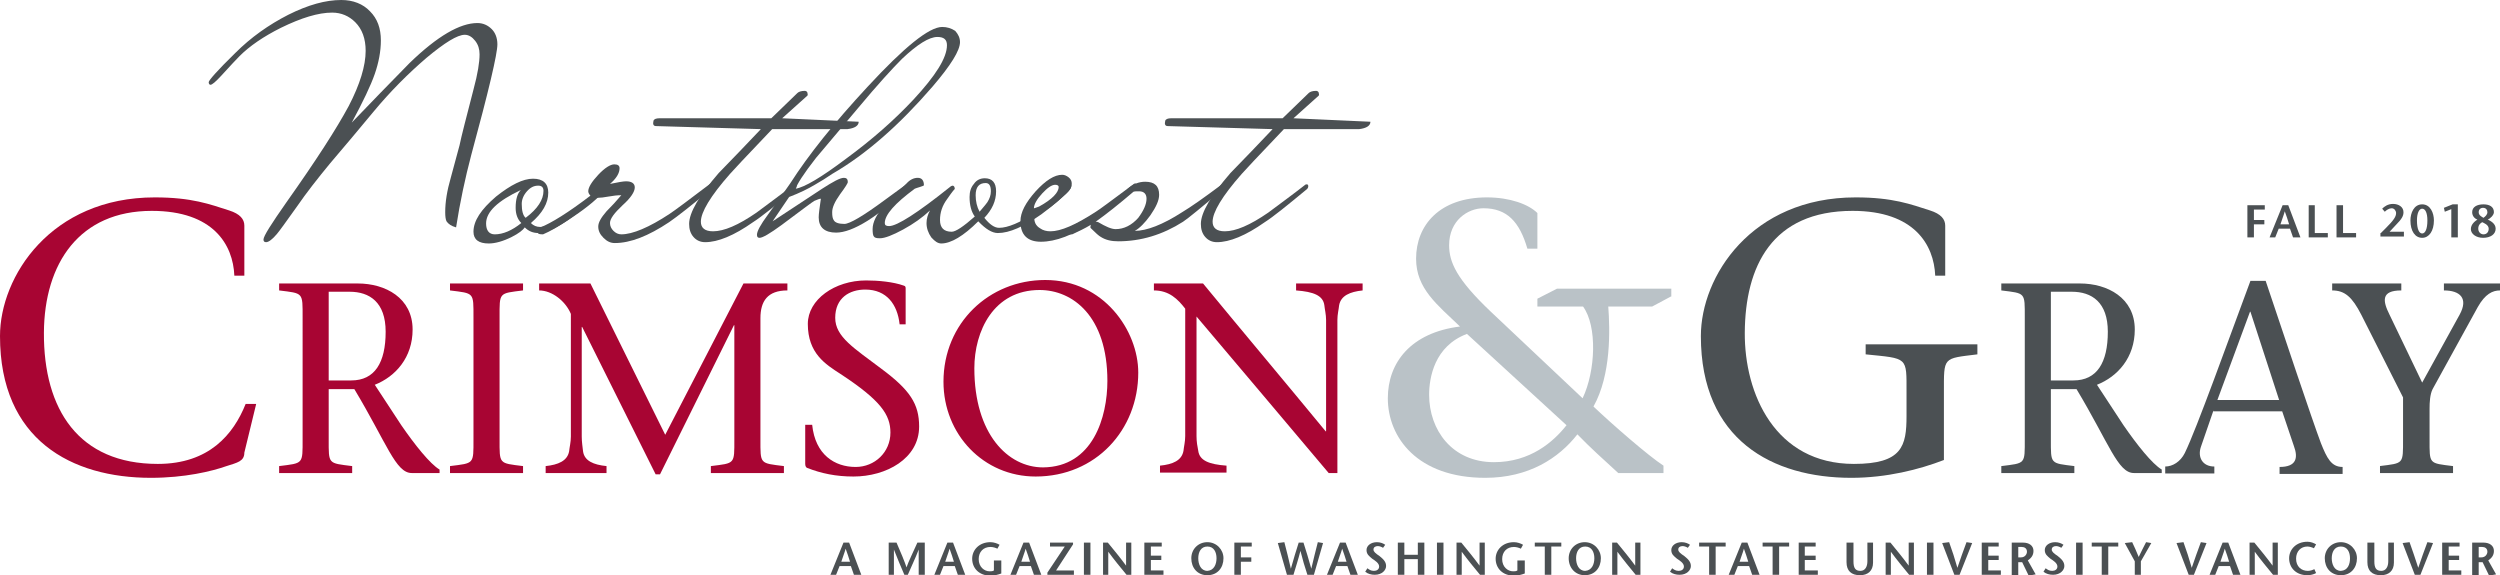 <?xml version="1.0" encoding="utf-8"?>
<!-- Generator: Adobe Illustrator 22.1.0, SVG Export Plug-In . SVG Version: 6.00 Build 0)  -->
<svg version="1.1" id="Layer_1" xmlns="http://www.w3.org/2000/svg" xmlns:xlink="http://www.w3.org/1999/xlink" x="0px" y="0px"
	 viewBox="0 0 575 132.3" style="enable-background:new 0 0 575 132.3;" xml:space="preserve">
<style type="text/css">
	.st0{clip-path:url(#SVGID_2_);fill:#4B5053;}
	.st1{clip-path:url(#SVGID_2_);fill:#A80533;}
	.st2{clip-path:url(#SVGID_2_);fill:#BAC2C7;}
	.st3{fill:#4B5053;}
	.st4{clip-path:url(#SVGID_4_);fill:#4B5053;}
	.st5{clip-path:url(#SVGID_6_);fill:#4B5053;}
	.st6{clip-path:url(#SVGID_8_);fill:#4B5053;}
	.st7{clip-path:url(#SVGID_10_);fill:#4B5053;}
	.st8{clip-path:url(#SVGID_12_);fill:#4B5053;}
	.st9{clip-path:url(#SVGID_14_);fill:#4B5053;}
	.st10{clip-path:url(#SVGID_16_);fill:#4B5053;}
	.st11{clip-path:url(#SVGID_18_);fill:#4B5053;}
	.st12{clip-path:url(#SVGID_20_);fill:#4B5053;}
	.st13{clip-path:url(#SVGID_22_);fill:#4B5053;}
	.st14{clip-path:url(#SVGID_24_);fill:#4B5053;}
	.st15{clip-path:url(#SVGID_26_);fill:#4B5053;}
	.st16{clip-path:url(#SVGID_28_);fill:#4B5053;}
	.st17{clip-path:url(#SVGID_30_);fill:#4B5053;}
</style>
<g>
	<defs>
		<rect id="SVGID_1_" width="575" height="132.3"/>
	</defs>
	<clipPath id="SVGID_2_">
		<use xlink:href="#SVGID_1_"  style="overflow:visible;"/>
	</clipPath>
	<path class="st0" d="M114.4,10.2c0,2.2-2,10.7-6,25.4c-1.4,5.3-2.6,10.9-3.5,16.7c-1.1-0.3-1.8-0.8-2.2-1.4
		c-0.2-0.4-0.3-1.1-0.3-2.1c0-2.3,0.4-4.9,1.3-8c0.7-2.5,1.3-4.9,2-7.4c0.4-2,1.5-6.2,3.2-12.8c1-3.7,1.4-6.3,1.4-8.1
		c0-1.2-0.3-2.2-1-3.1c-0.7-0.9-1.5-1.4-2.4-1.4c-1.7,0-4.6,1.8-8.8,5.3c-4.2,3.6-8.3,7.7-12.2,12.4c-3.3,4-6.6,7.9-10,11.9
		c-2.8,3.4-5.4,6.7-7.6,9.9c-2.5,3.5-4,5.6-4.6,6.3c-1,1.2-1.9,1.9-2.5,1.9c-0.4,0-0.6-0.2-0.6-0.6c0-0.8,1.8-3.6,5.3-8.6
		c6.8-9.6,11.5-16.9,14.3-22.1c2.6-5,3.9-9.3,3.9-12.7c0-2.8-0.8-5-2.4-6.6c-1.4-1.4-3.2-2.2-5.3-2.2c-3.2,0-7.1,1.2-11.8,3.5
		c-4,2-7.2,4.2-9.5,6.5c-0.7,0.7-2.1,2.2-4.2,4.5c-1.3,1.4-2.1,2.1-2.5,2.1c-0.2,0-0.4-0.2-0.4-0.6c0-0.4,2-2.7,6.1-6.7
		c3.6-3.6,7.7-6.5,12.2-8.8C70.9,1.1,74.9,0,78.5,0c2.7,0,5,0.9,6.6,2.6c1.7,1.7,2.5,3.9,2.5,6.7c0,2.5-0.5,5.1-1.4,7.7
		c-0.9,2.6-2.7,6.4-5.3,11.2c4.4-4.6,8.8-9.1,13.3-13.7c6.4-6.2,11.6-9.2,15.6-9.2c1.3,0,2.4,0.5,3.3,1.4
		C113.9,7.5,114.4,8.7,114.4,10.2"/>
	<path class="st0" d="M125,43.9c0-0.8-0.4-1.2-1.2-1.2c-1,0-1.8,0.4-2.6,1.3c-0.8,0.9-1.2,1.9-1.2,2.9c0,1.6,0.3,2.7,0.9,3.2
		C123.7,48,125,45.9,125,43.9 M119.9,51.3c-0.9-0.9-1.3-2.1-1.3-3.5c0-2,0.4-3.3,1.2-4.1c-5.3,2.5-8,5-8,7.7c0,1.6,0.7,2.5,2,2.5
		C115.7,53.9,117.8,53,119.9,51.3 M139.6,42.7c0,0.3-0.1,0.6-0.3,0.8c-1.6,2-4.1,4.1-7.4,6.3c-3.6,2.5-6.2,3.8-8,3.8
		c-1.3,0-2.3-0.4-3.2-1.3c-0.4,0.6-1.4,1.4-3,2.2c-2,1-3.8,1.5-5.3,1.5c-2.3,0-3.5-0.9-3.5-2.7c0-2.5,1.7-5.1,5.2-8.1
		c3.4-2.7,6.2-4.1,8.5-4.1s3.5,1.1,3.5,3.2c0,2.4-1.3,4.7-4,7c0.6,0.6,1.3,0.9,2.2,0.9c1.4,0,3.9-1.2,7.4-3.7c3-2.1,5.4-4.2,7.4-6.2
		c0.1-0.1,0.2-0.2,0.4-0.1C139.5,42.4,139.6,42.5,139.6,42.7"/>
	<path class="st0" d="M164.1,42.6c0,0.3-0.1,0.5-0.3,0.7c-4.7,3.9-8,6.5-9.9,7.8c-4.8,3.2-8.9,4.8-12.5,4.8c-1,0-1.8-0.4-2.6-1.2
		c-0.8-0.8-1.2-1.6-1.2-2.6c0-0.9,0.6-2,1.9-3.5c1.2-1.2,2.3-2.4,3.4-3.7c-0.9,0-1.8,0.1-2.9,0.3c-1.1,0.2-1.9,0.3-2.6,0.3h-0.2
		c-5,4.2-9,7-12.3,8.4c-0.8,0-1.2-0.1-1.2-0.4c0-0.3,0.2-0.7,0.6-1.2c2.5-1,6.4-3.4,11.5-7.3c-0.3-0.3-0.5-0.7-0.5-1
		c0-0.9,0.8-2.2,2.3-3.8c1.5-1.6,2.8-2.4,3.7-2.4c0.8,0,1.2,0.3,1.2,0.9c0,1.1-0.7,2.3-2.2,3.6c1.9-0.4,3.1-0.6,3.7-0.6
		c1.3,0,2,0.5,2,1.4c0,1-0.9,2.4-2.8,4.1c-1.9,1.8-2.9,3.1-2.9,4.1c0,0.7,0.3,1.3,0.8,1.8c0.5,0.5,1.1,0.8,1.8,0.8
		c2.6,0,6.4-1.6,11.1-4.7c1.2-0.8,4.3-3.1,9.3-6.9c0.1-0.1,0.3-0.1,0.4-0.1C164,42.3,164.1,42.4,164.1,42.6"/>
	<path class="st0" d="M197.5,28c0,0.9-0.9,1.5-2.6,1.7h-3.2h-14.1c-6,6.3-9.3,9.8-9.7,10.3c-4.5,5.1-6.7,8.8-6.7,11
		c0,1.4,0.9,2.2,2.8,2.2c2.5,0,5.8-1.4,10-4.3c2.8-2.1,5.7-4.2,8.5-6.4c0.1-0.1,0.3-0.1,0.4-0.1c0.2,0,0.3,0.2,0.3,0.4
		c0,0.3-0.1,0.5-0.3,0.7c-4.6,3.8-7.8,6.4-9.7,7.6c-4.4,3.1-8.1,4.6-11,4.6c-1.1,0-2-0.4-2.7-1.2c-0.7-0.8-1-1.8-1-3
		c0-2.6,2.3-6.5,6.8-11.7c3.3-3.4,6.5-6.7,9.7-10.1L150.9,29c-0.6,0-0.8-0.4-0.6-1.2c0.1-0.4,0.6-0.6,1.4-0.6h25.7l6-5.8
		c0.3-0.3,0.9-0.5,1.7-0.5c0.2,0,0.5,0.1,0.6,0.4c0.1,0.3,0.1,0.6,0,0.7l-5.8,5.2L197.5,28z"/>
	<path class="st0" d="M217.8,10.4c0-1.3-0.7-1.9-2.2-1.9c-1.9,0-4.6,1.7-8.1,5c-2.2,2.2-5.6,5.9-10.1,11.3
		c-4.7,5.6-7.9,9.4-9.7,11.5c-2.9,3.7-4.4,6.1-4.7,7.1c2-0.3,5.9-2.6,11.6-6.9c6-4.4,11.1-8.9,15.5-13.6
		C215.2,17.4,217.8,13.3,217.8,10.4 M220.8,9.7c0,1.9-2.1,5.3-6.3,10.2c-7.6,8.8-15.3,15.6-23.1,20.1c-1.3,0.9-2.6,1.7-4,2.5
		c-1.5,0.9-3.5,1.9-5.9,2.8l-3.8,5.6c0.8-0.5,4.6-3,11.4-7.5c2.5-1.6,4.1-2.5,5-2.5c0.6,0,0.9,0.3,0.9,1c0,0.2-0.6,1.2-1.8,2.8
		c-1.2,1.7-1.8,3-1.8,4.1c0,0.9,0.1,1.5,0.4,1.9c0.3,0.5,1.1,0.8,2.4,0.8c1.2,0,4.3-1.8,9.3-5.5l5.2-3.8c0.2,0,0.4,0.2,0.4,0.6
		c0,0.2-0.5,0.7-1.5,1.5c-1.6,1.3-2.7,2.2-3.1,2.7c-1.4,1.3-3.1,2.6-5,3.8c-2.9,1.8-5.3,2.7-7.2,2.7c-2.6,0-4-1.2-4-3.5
		c0-0.8,0.2-2.2,0.5-4.3c-0.3,0-0.8,0.2-1.5,0.5c-0.4,0.2-2.9,2.1-7.6,5.6c-2.6,1.9-4.3,2.9-5,2.9c-0.4,0-0.6-0.2-0.6-0.7
		c0-0.8,0.8-2.3,2.5-4.6c2.9-4,4.6-6.4,5.2-7.3c4.1-6.4,10-13.8,17.7-22.1c8.5-9.2,14.2-13.8,17.2-13.8c1.1,0,2.1,0.3,3,0.9
		C220.4,7.9,220.8,8.7,220.8,9.7"/>
	<path class="st0" d="M227.9,44c0-1.3-0.4-1.9-1.2-1.9c-1.5,0-2.3,0.9-2.3,2.8c0,1.4,0.3,2.7,0.9,3.8c1.1-1.3,1.7-2,1.8-2.2
		C227.6,45.7,227.9,44.9,227.9,44 M246.4,42.7c0,0.3-0.1,0.6-0.3,0.8c-1.5,1.8-3.8,3.7-6.6,5.8c-4,2.8-7.3,4.3-10,4.3
		c-1.3,0-2.8-0.9-4.5-2.7c-3.4,3.4-6.3,5.1-8.5,5.1c-0.8,0-1.5-0.5-2.3-1.4c-0.7-1-1.1-2.1-1.1-3.3c0-1,0.3-2,0.8-2.9
		c-1.7,1.6-3.8,3.1-6.2,4.4c-2.4,1.3-4.2,2-5.3,2c-0.8,0-1.2-0.1-1.4-0.4c-0.2-0.2-0.3-0.8-0.3-1.7c0-1.6,0.9-3.4,2.6-5.3
		c1.7-1.7,3.5-3.5,5.2-5.2c0.8-0.9,1.7-1.3,2.6-1.3c0.9,0,1.4,0.6,1.4,1.7c0,0.1-0.3,0.2-0.9,0.4c-0.6,0.2-1,0.3-1.2,0.4
		c-4.6,3.4-6.9,6-6.9,7.9c0,0.5,0.3,0.7,1,0.7c1.8,0,6.5-3,14-9c0.2-0.2,0.5-0.3,0.6-0.3c0.3,0,0.5,0.3,0.5,0.8
		c0-0.1-0.6,0.6-1.7,2.2c-1.2,1.6-1.7,3.2-1.7,4.9c0,1.8,0.9,2.7,2.7,2.7c0.9,0,2.7-1.2,5.3-3.5c-0.8-1.1-1.2-2.6-1.2-4.5
		c0-1.2,0.3-2.2,1-3c0.6-0.9,1.5-1.3,2.5-1.3c1.7,0,2.6,1,2.6,3c0,2.2-0.9,4.2-2.7,6.1c1.2,1.5,2.3,2.3,3.4,2.3c2,0,4.8-1.2,8.4-3.5
		c3.4-2.2,5.9-4.3,7.6-6.3c0.1-0.1,0.2-0.2,0.4-0.1C246.3,42.4,246.4,42.5,246.4,42.7"/>
	<path class="st0" d="M243.5,43c0-0.3-0.3-0.5-0.8-0.5c-0.8,0-1.8,0.7-3,2c-1.2,1.3-1.9,2.5-1.9,3.4c0.2,0,0.6-0.2,1.2-0.4
		C242.1,45.8,243.5,44.2,243.5,43 M261.4,42.7c0,0.3-0.1,0.5-0.3,0.7c-4.7,3.9-7.9,6.5-9.7,7.6c-4.6,3.1-8.6,4.6-12,4.6
		c-3.1,0-4.7-1.6-4.7-4.7c0-2.1,1.2-4.3,3.5-6.9c2.3-2.5,4.3-3.8,6.1-3.8c0.5,0,1,0.2,1.5,0.6c0.5,0.4,0.7,0.9,0.7,1.4
		c0,0.8-0.4,1.6-1.2,2.3c-0.8,0.7-1.6,1.4-2.4,2.1c-1.4,1.2-3.1,2.3-5,3.2c-0.1,1.2,0.3,2.1,1.3,2.7c0.7,0.5,1.5,0.7,2.4,0.7
		c2.4,0,5.8-1.5,10.3-4.4c1-0.6,3.9-2.8,8.9-6.5c0.1-0.1,0.3-0.1,0.4-0.1C261.3,42.4,261.4,42.5,261.4,42.7"/>
	<path class="st0" d="M263.7,45.7c0-1.1-0.6-1.7-1.7-1.7c-0.6,0-1,0-1.3,0.1c-3.4,2.9-6.3,5.2-8.7,6.9c0.2,0,0.4,0,0.6,0.1
		c1.7,1,3,1.6,4,1.6c1.9,0,3.7-0.9,5.2-2.6C263,48.5,263.7,47,263.7,45.7 M281.8,42.7c0,0.3-0.1,0.5-0.3,0.7
		c-5.2,4.3-8.3,6.9-9.4,7.6c-4.7,3-9.7,4.5-14.9,4.5c-1.6,0-2.9-0.3-4-1c-0.4-0.2-1.2-0.9-2.4-2.1c0-0.3,0-0.5,0.1-0.7
		c-1.5,0.9-3,1.6-4.3,2.2c-0.8,0-1.2-0.1-1.2-0.4c0-0.3,0.2-0.7,0.6-1.2c4.2-2,8.6-4.9,13.3-8.7c0-0.1,0.1-0.2,0.1-0.2
		c1.2-1.1,2.6-1.6,4-1.6c2.2,0,3.2,1,3.2,3c0,1.3-0.7,2.8-2,4.7c-1.3,1.8-2.5,3-3.6,3.6c2.7,0,6.4-1.4,10.9-4.3c2-1.2,5-3.3,9-6.3
		c0.1-0.1,0.3-0.1,0.4-0.1C281.7,42.4,281.8,42.5,281.8,42.7"/>
	<path class="st0" d="M315.2,28c0,0.9-0.9,1.5-2.6,1.7h-3.2h-14.1c-6,6.3-9.3,9.8-9.7,10.3c-4.5,5.1-6.7,8.8-6.7,11
		c0,1.4,0.9,2.2,2.8,2.2c2.5,0,5.8-1.4,10-4.3c2.8-2.1,5.7-4.2,8.5-6.4c0.1-0.1,0.3-0.1,0.4-0.1c0.2,0,0.3,0.2,0.3,0.4
		c0,0.3-0.1,0.5-0.3,0.7c-4.6,3.8-7.8,6.4-9.7,7.6c-4.4,3.1-8.1,4.6-11,4.6c-1.1,0-2-0.4-2.7-1.2c-0.7-0.8-1-1.8-1-3
		c0-2.6,2.3-6.5,6.8-11.7c3.3-3.4,6.5-6.7,9.7-10.1L268.6,29c-0.6,0-0.8-0.4-0.6-1.2c0.1-0.4,0.6-0.6,1.4-0.6H295l6-5.8
		c0.3-0.3,0.9-0.5,1.7-0.5c0.2,0,0.5,0.1,0.6,0.4c0.1,0.3,0.1,0.6,0,0.7l-5.8,5.2L315.2,28z"/>
	<path class="st1" d="M58.9,93l-2.7,11.1c0,2-1.6,2.3-4.1,3.1c-3.4,1.2-9.6,2.7-17.4,2.7C16.5,109.9,0,101.2,0,77.3
		c0-13.7,11.7-31.9,35.6-31.9c8.6,0,12.7,1.6,17.1,3c2.5,0.8,3.5,2,3.5,3.5v11.5h-2.3c-0.3-7.1-4.8-14.9-19-14.9
		c-16.6,0-24.7,12-24.8,28c-0.1,17.7,8,30.2,26.2,30.2c11.8,0,17.4-6.8,20.2-13.8H58.9z"/>
	<path class="st1" d="M75.6,87.5h5.2c5.4,0,7.9-4.1,7.9-11.2c0-6.8-3.7-9.2-8.3-9.2h-4.8V87.5z M64.2,65.2h18.1
		c6.3,0,12.6,3.3,12.6,10.6c0,6.4-3.9,10.8-8.7,12.7l6.1,9.3c3.1,4.5,6.6,8.9,8.8,10.2v0.8h-6.4c-3.7,0-5.7-6.8-13.2-19.3h-5.9V101
		c0,5.8-0.2,5.5,5.4,6.2v1.6H64.2v-1.6c5.6-0.7,5.4-0.4,5.4-6.2V73c0-5.8,0.2-5.5-5.4-6.2V65.2z"/>
	<path class="st1" d="M114.9,101c0,5.8-0.2,5.5,5.4,6.2v1.6h-16.8v-1.6c5.6-0.7,5.4-0.4,5.4-6.2V73c0-5.8,0.2-5.5-5.4-6.2v-1.6h16.8
		v1.6c-5.6,0.7-5.4,0.4-5.4,6.2V101z"/>
	<path class="st1" d="M133.9,75.2h-0.1v25.2c0,1.3,0.2,2.4,0.3,3.4c0.3,2.2,2.4,3.1,5.4,3.4v1.6h-14v-1.6c2.9-0.3,5-1.2,5.4-3.4
		c0.1-1,0.4-2.1,0.4-3.4V72.2c-1.2-2.9-4.3-5.4-7.3-5.4v-1.6h11.8L153,100L171,65.2h10.1v1.6c-4.6,0-6.2,2.5-6.2,6.4V101
		c0,5.8-0.2,5.5,5.4,6.2v1.6h-16.8v-1.6c5.6-0.7,5.4-0.4,5.4-6.2V74.8h-0.1l-17,34.3h-1L133.9,75.2z"/>
	<path class="st1" d="M206.9,74.5c-0.5-4.4-2.9-7.9-7.9-7.9c-3.6,0-6.9,1.9-6.9,6.5c0,4.4,4.4,7,10.6,11.7c6.6,4.9,8.7,8.1,8.7,13.3
		c0,7.4-7.6,11.5-15.1,11.5c-4,0-7.4-0.7-10.7-2c-0.2-0.1-0.4-0.4-0.4-0.9v-9h1.6c0.7,6.9,5.2,9.7,10,9.7c4.4,0,8-3.4,8-7.9
		c0-4.1-2.2-7.4-11.5-13.5c-3.4-2.2-7.5-4.7-7.5-11.5c0-5.6,6.2-10,13.4-10c2.7,0,6.2,0.3,8.7,1.2c0.4,0.1,0.4,0.4,0.4,0.7v8.2
		H206.9z"/>
	<path class="st1" d="M254.7,87.6c0-14.9-8-20.9-15.6-20.9c-10.6,0-15,9.5-15,18c0,15.1,7.7,22.8,15.8,22.8
		C251.4,107.4,254.7,95.9,254.7,87.6 M217,87.8c0-13.5,10.5-23.4,23.4-23.4c13.5,0,21.4,11.7,21.4,21.3c0,13.2-9.8,23.9-23.6,23.9
		C226.2,109.6,217,99.9,217,87.8"/>
	<path class="st1" d="M305.6,108.8c-9.9-11.7-20.2-24-30.4-36v27.5c0,1.3,0.2,2.4,0.4,3.4c0.3,2.2,2.4,3.1,6.5,3.4v1.6h-15.3v-1.6
		c3-0.3,5-1.2,5.4-3.4c0.1-1,0.4-2.1,0.4-3.4V71c-1.7-2.2-3.7-4.2-7.2-4.2v-1.6h11.3c9.3,11.3,18.9,22.7,28.2,34h0.1V73.6
		c0-1.3-0.3-2.4-0.4-3.4c-0.3-2.2-2.4-3.1-6.5-3.4v-1.6h15.3v1.6c-2.9,0.3-5,1.2-5.4,3.4c-0.1,1-0.4,2.1-0.4,3.4v35.2H305.6z"/>
	<path class="st2" d="M337.4,76.8c-7.5,2.8-8.7,10.1-8.7,14c0,8.1,5.3,15.5,14.9,15.5c8.4,0,13.7-4.7,16.7-8.5L337.4,76.8z
		 M384.3,68.2l-4.3,2.3h-10.1c0.4,5.3,0.7,15.7-3.4,23c4.3,4.1,12.7,11.4,16.1,13.6v1.7h-10.4c-3.6-3.3-6.4-5.8-9.4-8.9
		c-4.3,5.5-11.2,10-21.2,10c-15.6,0-22.4-9.3-22.4-18.3c0-8.2,5.3-15.1,16.6-16.5c-5.2-5-10.1-8.7-10.1-15.6
		c0-7.7,5.4-14.1,16.3-14.1c5.3,0,9.6,1.6,11.6,3.6v8.2h-2.3c-1.8-6.2-4.7-9.3-10.1-9.3c-3.6,0-7.9,2.8-7.9,8.5
		c0,3.9,1.7,7.8,9.6,15.3L364,91.6c3-6.3,3.4-16.6,0.1-21.1h-10.5v-1.8l4.5-2.3h26.3V68.2z"/>
	<path class="st0" d="M391.2,77.3c0-13.7,11.6-31.9,35.6-31.9c8.6,0,12.7,1.6,17.1,3c2.5,0.8,3.5,2,3.5,3.5v11.5h-2.3
		c-0.3-7.1-4.8-14.9-19-14.9c-18.6,0-24.7,12.8-24.8,28c-0.1,14.1,7,30.2,25.1,30.2c11.1,0,12.1-4.1,12.1-11v-5.4
		c0-8.3,0.4-7.8-9.4-8.8v-2.3h25.7v2.3c-8,1-7.7,0.5-7.7,8.8v15.5c-5.7,2.2-13.2,4.1-21.3,4.1C407.7,109.9,391.2,101.2,391.2,77.3"
		/>
	<path class="st0" d="M471.7,87.5h5.2c5.4,0,7.9-4.1,7.9-11.2c0-6.8-3.7-9.2-8.3-9.2h-4.8V87.5z M460.3,65.2h18.1
		c6.3,0,12.6,3.3,12.6,10.6c0,6.4-3.9,10.8-8.7,12.7l6.1,9.3c3.1,4.5,6.6,8.9,8.8,10.2v0.8h-6.4c-3.7,0-5.7-6.8-13.2-19.3h-5.9V101
		c0,5.8-0.2,5.5,5.4,6.2v1.6h-16.8v-1.6c5.6-0.7,5.4-0.4,5.4-6.2V73c0-5.8,0.2-5.5-5.4-6.2V65.2z"/>
	<path class="st0" d="M524.2,92l-6.6-20.3h-0.1L510,92H524.2z M509.1,94.4l-2.9,8.4c-0.8,2.4,0.4,4.5,3.1,4.5v1.6H498v-1.6
		c1.7,0,3.5-1.1,4.5-3.1c2.7-5.5,10-25.9,15.1-39.6h3.5c4.2,12.5,10.6,31.7,12.7,37.3c1.4,3.5,2.4,5.5,5,5.5v1.6h-14.5v-1.6
		c3.9,0,4.3-2.1,3.3-4.8l-2.7-8H509.1z"/>
	<path class="st0" d="M547.3,107.2c5.6-0.7,5.4-0.4,5.4-6.2v-9.6l-9.6-19c-2.1-4.1-3.8-5.6-6.7-5.6v-1.6h15.9v1.6
		c-4.7,0-4.3,2.4-2.7,5.6l7.5,15.6l8.6-15.6c2.1-3.8,0.1-5.6-3.6-5.6v-1.6H575v1.6c-1.7,0-3.4,0.8-5.1,3.8l-10.4,18.9
		c-0.6,1.2-0.7,3-0.7,4.5v7c0,5.8-0.2,5.5,5.4,6.2v1.6h-16.8V107.2z"/>
	<path class="st0" d="M195.5,129.2c-0.3-1-0.6-1.9-1-3h0c-0.3,1.1-0.7,2-1,3H195.5z M195.3,124.8l2.8,7.4h-1.7l-0.7-2h-2.6l-0.8,2
		h-1.3l3-7.4H195.3z"/>
	<path class="st0" d="M212.8,132.2h-1.5v-5.8h0c-0.8,2.1-1.7,3.9-2.5,5.8H208c-0.8-1.9-1.6-3.7-2.4-5.8h0v5.8h-1.2v-7.4h1.8
		c0.8,1.8,2,4.7,2.3,5.7h0c0.3-1,1.7-3.9,2.5-5.7h1.7V132.2z"/>
	<path class="st0" d="M219.4,129.2c-0.3-1-0.6-1.9-1-3h0c-0.3,1.1-0.7,2-1,3H219.4z M219.2,124.8l2.8,7.4h-1.7l-0.7-2H217l-0.8,2
		h-1.3l3-7.4H219.2z"/>
	<path class="st0" d="M230.3,128.8v3.1c-0.8,0.3-1.6,0.5-2.5,0.5c-2.6,0-4.2-1.7-4.2-3.9c0-2,1.6-3.8,4.2-3.8c0.8,0,1.6,0.3,2.1,0.6
		l-0.5,0.9c-0.4-0.2-1-0.4-1.6-0.4c-1.6,0-2.7,1.1-2.7,2.8c0,1.8,1.3,2.8,2.5,2.8c0.4,0,0.7,0,1-0.2v-2.3H230.3z"/>
	<path class="st0" d="M236.9,129.2c-0.3-1-0.6-1.9-1-3h0c-0.3,1.1-0.7,2-1,3H236.9z M236.7,124.8l2.8,7.4h-1.7l-0.7-2h-2.6l-0.8,2
		h-1.3l3-7.4H236.7z"/>
</g>
<polygon class="st3" points="241.5,124.8 241.5,125.7 244.9,125.7 240.9,131.7 240.9,132.2 247,132.2 247,131.2 242.9,131.2 
	246.8,125.2 246.8,124.8 "/>
<rect x="249.3" y="124.8" class="st3" width="1.5" height="7.4"/>
<g>
	<defs>
		<rect id="SVGID_3_" width="575" height="132.3"/>
	</defs>
	<clipPath id="SVGID_4_">
		<use xlink:href="#SVGID_3_"  style="overflow:visible;"/>
	</clipPath>
	<path class="st4" d="M260.2,132.2h-1.1c-1.4-1.7-2.8-3.4-4.2-5.3h0v5.3h-1.2v-7.4h1.1c1.4,1.7,2.8,3.4,4.2,5.3h0v-5.3h1.2V132.2z"
		/>
</g>
<polygon class="st3" points="263.2,124.8 263.2,132.2 267.6,132.2 267.6,131.2 264.7,131.2 264.7,128.8 267.1,128.8 267.1,127.8 
	264.7,127.8 264.7,125.7 267.2,125.7 267.2,124.8 "/>
<g>
	<defs>
		<rect id="SVGID_5_" width="575" height="132.3"/>
	</defs>
	<clipPath id="SVGID_6_">
		<use xlink:href="#SVGID_5_"  style="overflow:visible;"/>
	</clipPath>
	<path class="st5" d="M279.8,128.4c0-1.4-0.6-2.7-2.1-2.7s-2.1,1.3-2.1,2.7c0,1.4,0.6,2.9,2.1,2.9
		C279.2,131.2,279.8,129.8,279.8,128.4 M274,128.4c0-2.1,1.6-3.7,3.7-3.7s3.7,1.7,3.7,3.7c0,2.2-1.4,3.9-3.7,3.9
		S274,130.6,274,128.4"/>
</g>
<polygon class="st3" points="283.9,124.8 283.9,132.2 285.4,132.2 285.4,129.2 287.8,129.2 287.8,128.2 285.4,128.2 285.4,125.7 
	287.9,125.7 287.9,124.8 "/>
<g>
	<defs>
		<rect id="SVGID_7_" width="575" height="132.3"/>
	</defs>
	<clipPath id="SVGID_8_">
		<use xlink:href="#SVGID_7_"  style="overflow:visible;"/>
	</clipPath>
	<path class="st6" d="M299.8,124.8c0.6,1.9,1.2,3.8,1.8,6h0c0.5-2.2,1-4.1,1.5-6.1l1.2,0.2l-2.1,7.3h-1.5c-0.6-1.8-1.1-3.5-1.6-5.5
		h0c-0.5,2-1.1,3.8-1.6,5.5h-1.5l-2.1-7.3l1.5-0.2c0.5,1.9,1,3.9,1.5,6.1h0c0.6-2.2,1.2-4.1,1.8-6H299.8z"/>
	<path class="st6" d="M309.7,129.2c-0.3-1-0.6-1.9-1-3h0c-0.3,1.1-0.7,2-1,3H309.7z M309.5,124.8l2.8,7.4h-1.7l-0.7-2h-2.6l-0.8,2
		h-1.3l3-7.4H309.5z"/>
	<path class="st6" d="M318.1,126c-0.3-0.2-0.8-0.4-1.2-0.4c-0.6,0-1,0.3-1,0.8c0,0.5,0.5,0.9,1.4,1.5c1,0.8,1.5,1.4,1.5,2.3
		c0,0.9-0.9,2-2.6,2c-0.8,0-1.6-0.2-2.2-0.7l0.5-0.8c0.4,0.3,0.8,0.6,1.5,0.6c0.6,0,1.2-0.3,1.2-1c0-0.8-1-1.4-1.6-1.8
		c-0.7-0.6-1.3-1-1.3-2c0-1,1-1.8,2.4-1.8c0.8,0,1.5,0.3,1.9,0.6L318.1,126z"/>
</g>
<polygon class="st3" points="321.5,124.8 321.5,132.2 323,132.2 323,128.6 326.1,128.6 326.1,132.2 327.6,132.2 327.6,124.8 
	326.1,124.8 326.1,127.6 323,127.6 323,124.8 "/>
<rect x="330.5" y="124.8" class="st3" width="1.5" height="7.4"/>
<g>
	<defs>
		<rect id="SVGID_9_" width="575" height="132.3"/>
	</defs>
	<clipPath id="SVGID_10_">
		<use xlink:href="#SVGID_9_"  style="overflow:visible;"/>
	</clipPath>
	<path class="st7" d="M341.5,132.2h-1.1c-1.4-1.7-2.8-3.4-4.2-5.3h0v5.3H335v-7.4h1.1c1.4,1.7,2.8,3.4,4.2,5.3h0v-5.3h1.2V132.2z"/>
	<path class="st7" d="M350.7,128.8v3.1c-0.8,0.3-1.6,0.5-2.5,0.5c-2.6,0-4.2-1.7-4.2-3.9c0-2,1.6-3.8,4.2-3.8c0.8,0,1.6,0.3,2.1,0.6
		l-0.5,0.9c-0.4-0.2-1-0.4-1.6-0.4c-1.6,0-2.7,1.1-2.7,2.8c0,1.8,1.3,2.8,2.5,2.8c0.4,0,0.7,0,1-0.2v-2.3H350.7z"/>
</g>
<polygon class="st3" points="353,124.8 353,125.7 355.3,125.7 355.3,132.2 356.8,132.2 356.8,125.7 359.1,125.7 359.1,124.8 "/>
<g>
	<defs>
		<rect id="SVGID_11_" width="575" height="132.3"/>
	</defs>
	<clipPath id="SVGID_12_">
		<use xlink:href="#SVGID_11_"  style="overflow:visible;"/>
	</clipPath>
	<path class="st8" d="M366.7,128.4c0-1.4-0.6-2.7-2.1-2.7c-1.5,0-2.1,1.3-2.1,2.7c0,1.4,0.6,2.9,2.1,2.9
		C366.1,131.2,366.7,129.8,366.7,128.4 M360.8,128.4c0-2.1,1.6-3.7,3.7-3.7c2.1,0,3.7,1.7,3.7,3.7c0,2.2-1.4,3.9-3.7,3.9
		C362.3,132.3,360.8,130.6,360.8,128.4"/>
	<path class="st8" d="M377.3,132.2h-1.1c-1.4-1.7-2.8-3.4-4.2-5.3h0v5.3h-1.2v-7.4h1.1c1.4,1.7,2.8,3.4,4.2,5.3h0v-5.3h1.2V132.2z"
		/>
	<path class="st8" d="M388.2,126c-0.3-0.2-0.8-0.4-1.2-0.4c-0.6,0-1,0.3-1,0.8c0,0.5,0.5,0.9,1.4,1.5c1,0.8,1.5,1.4,1.5,2.3
		c0,0.9-0.9,2-2.6,2c-0.8,0-1.6-0.2-2.2-0.7l0.5-0.8c0.4,0.3,0.8,0.6,1.5,0.6c0.6,0,1.2-0.3,1.2-1c0-0.8-1-1.4-1.6-1.8
		c-0.7-0.6-1.3-1-1.3-2c0-1,1-1.8,2.4-1.8c0.8,0,1.5,0.3,1.9,0.6L388.2,126z"/>
</g>
<polygon class="st3" points="390.8,124.8 390.8,125.7 393.1,125.7 393.1,132.2 394.6,132.2 394.6,125.7 396.9,125.7 396.9,124.8 "/>
<g>
	<defs>
		<rect id="SVGID_13_" width="575" height="132.3"/>
	</defs>
	<clipPath id="SVGID_14_">
		<use xlink:href="#SVGID_13_"  style="overflow:visible;"/>
	</clipPath>
	<path class="st9" d="M402.1,129.2c-0.3-1-0.6-1.9-1-3h0c-0.3,1.1-0.7,2-1,3H402.1z M401.9,124.8l2.8,7.4H403l-0.7-2h-2.6l-0.8,2
		h-1.3l3-7.4H401.9z"/>
</g>
<polygon class="st3" points="405.4,124.8 405.4,125.7 407.7,125.7 407.7,132.2 409.2,132.2 409.2,125.7 411.5,125.7 411.5,124.8 "/>
<polygon class="st3" points="413.7,124.8 413.7,132.2 418.1,132.2 418.1,131.2 415.1,131.2 415.1,128.8 417.6,128.8 417.6,127.8 
	415.1,127.8 415.1,125.7 417.6,125.7 417.6,124.8 "/>
<g>
	<defs>
		<rect id="SVGID_15_" width="575" height="132.3"/>
	</defs>
	<clipPath id="SVGID_16_">
		<use xlink:href="#SVGID_15_"  style="overflow:visible;"/>
	</clipPath>
	<path class="st10" d="M426.3,124.8v4.3c0,1.5,0.4,2.2,1.6,2.2c1.1,0,1.6-1,1.6-2.2v-4.3h1.3v4.6c0,1.9-1.2,2.9-3,2.9
		c-2,0-3.1-1-3.1-3v-4.5H426.3z"/>
	<path class="st10" d="M440.2,132.2h-1.1c-1.4-1.7-2.8-3.4-4.2-5.3h0v5.3h-1.2v-7.4h1.1c1.4,1.7,2.8,3.4,4.2,5.3h0v-5.3h1.2V132.2z"
		/>
</g>
<rect x="443.2" y="124.8" class="st3" width="1.5" height="7.4"/>
<g>
	<defs>
		<rect id="SVGID_17_" width="575" height="132.3"/>
	</defs>
	<clipPath id="SVGID_18_">
		<use xlink:href="#SVGID_17_"  style="overflow:visible;"/>
	</clipPath>
	<path class="st11" d="M449.5,132.2l-2.8-7.3l1.6-0.2c0.7,1.9,1.3,3.8,1.9,5.9h0c0.7-2.1,1.4-4,2.1-5.9l1.3,0.2l-2.9,7.3H449.5z"/>
</g>
<polygon class="st3" points="455.8,124.8 455.8,132.2 460.2,132.2 460.2,131.2 457.3,131.2 457.3,128.8 459.7,128.8 459.7,127.8 
	457.3,127.8 457.3,125.7 459.7,125.7 459.7,124.8 "/>
<g>
	<defs>
		<rect id="SVGID_19_" width="575" height="132.3"/>
	</defs>
	<clipPath id="SVGID_20_">
		<use xlink:href="#SVGID_19_"  style="overflow:visible;"/>
	</clipPath>
	<path class="st12" d="M464.2,128.2h0.6c1,0,1.4-0.8,1.4-1.3c0-0.8-0.6-1.1-1.2-1.1h-0.8V128.2z M462.7,124.8h2.6
		c1.4,0,2.4,0.7,2.4,1.9c0,1.1-0.6,1.7-1.3,2.2l1.8,3.2l-1.6,0.3l-1.5-3.1h-0.9v3h-1.5V124.8z"/>
	<path class="st12" d="M474.1,126c-0.3-0.2-0.8-0.4-1.2-0.4c-0.6,0-1,0.3-1,0.8c0,0.5,0.5,0.9,1.4,1.5c1,0.8,1.5,1.4,1.5,2.3
		c0,0.9-0.9,2-2.6,2c-0.8,0-1.6-0.2-2.2-0.7l0.5-0.8c0.4,0.3,0.8,0.6,1.5,0.6c0.6,0,1.2-0.3,1.2-1c0-0.8-1-1.4-1.6-1.8
		c-0.7-0.6-1.3-1-1.3-2c0-1,1-1.8,2.4-1.8c0.8,0,1.5,0.3,1.9,0.6L474.1,126z"/>
</g>
<rect x="477.5" y="124.8" class="st3" width="1.5" height="7.4"/>
<polygon class="st3" points="481.1,124.8 481.1,125.7 483.4,125.7 483.4,132.2 484.9,132.2 484.9,125.7 487.2,125.7 487.2,124.8 "/>
<g>
	<defs>
		<rect id="SVGID_21_" width="575" height="132.3"/>
	</defs>
	<clipPath id="SVGID_22_">
		<use xlink:href="#SVGID_21_"  style="overflow:visible;"/>
	</clipPath>
	<path class="st13" d="M491,132.2v-3.1l-2.3-4.2l1.7-0.2c0.5,1.1,1,2.1,1.5,3.4c0.6-1.3,1.2-2.4,1.7-3.4l1.2,0.2l-2.4,4.2v3.1H491z"
		/>
	<path class="st13" d="M503.4,132.2l-2.8-7.3l1.6-0.2c0.7,1.9,1.3,3.8,1.9,5.9h0c0.7-2.1,1.4-4,2.1-5.9l1.3,0.2l-2.9,7.3H503.4z"/>
	<path class="st13" d="M512.7,129.2c-0.3-1-0.6-1.9-1-3h0c-0.3,1.1-0.7,2-1,3H512.7z M512.5,124.8l2.8,7.4h-1.7l-0.7-2h-2.6l-0.8,2
		h-1.3l3-7.4H512.5z"/>
	<path class="st13" d="M523.9,132.2h-1.1c-1.4-1.7-2.8-3.4-4.2-5.3h0v5.3h-1.2v-7.4h1.1c1.4,1.7,2.8,3.4,4.2,5.3h0v-5.3h1.2V132.2z"
		/>
	<path class="st13" d="M532.2,126.1c-0.4-0.2-1-0.4-1.5-0.4c-1.5,0-2.6,1.1-2.6,2.8c0,1.8,1.2,2.8,2.7,2.8c0.6,0,1.1-0.2,1.5-0.4
		l0.4,0.9c-0.5,0.3-1.3,0.5-2,0.5c-2.6,0-4.2-1.7-4.2-3.9c0-2,1.6-3.8,4.2-3.8c0.8,0,1.5,0.3,2,0.6L532.2,126.1z"/>
	<path class="st13" d="M540.5,128.4c0-1.4-0.6-2.7-2.1-2.7s-2.1,1.3-2.1,2.7c0,1.4,0.6,2.9,2.1,2.9
		C540,131.2,540.5,129.8,540.5,128.4 M534.7,128.4c0-2.1,1.6-3.7,3.7-3.7s3.7,1.7,3.7,3.7c0,2.2-1.4,3.9-3.7,3.9
		C536.1,132.3,534.7,130.6,534.7,128.4"/>
	<path class="st13" d="M546.1,124.8v4.3c0,1.5,0.4,2.2,1.6,2.2c1.1,0,1.6-1,1.6-2.2v-4.3h1.3v4.6c0,1.9-1.2,2.9-3,2.9
		c-2,0-3.1-1-3.1-3v-4.5H546.1z"/>
	<path class="st13" d="M555.4,132.2l-2.8-7.3l1.6-0.2c0.7,1.9,1.3,3.8,2,5.9h0c0.7-2.1,1.4-4,2.1-5.9l1.3,0.2l-2.9,7.3H555.4z"/>
</g>
<polygon class="st3" points="561.7,124.8 561.7,132.2 566.1,132.2 566.1,131.2 563.2,131.2 563.2,128.8 565.6,128.8 565.6,127.8 
	563.2,127.8 563.2,125.7 565.7,125.7 565.7,124.8 "/>
<g>
	<defs>
		<rect id="SVGID_23_" width="575" height="132.3"/>
	</defs>
	<clipPath id="SVGID_24_">
		<use xlink:href="#SVGID_23_"  style="overflow:visible;"/>
	</clipPath>
	<path class="st14" d="M570.1,128.2h0.6c1,0,1.4-0.8,1.4-1.3c0-0.8-0.6-1.1-1.2-1.1h-0.8V128.2z M568.6,124.8h2.6
		c1.4,0,2.4,0.7,2.4,1.9c0,1.1-0.6,1.7-1.3,2.2l1.8,3.2l-1.6,0.3l-1.5-3.1h-0.9v3h-1.5V124.8z"/>
</g>
<polygon class="st3" points="520.9,48.2 518.4,48.2 518.4,50.6 520.8,50.6 520.8,51.6 518.4,51.6 518.4,54.6 516.9,54.6 516.9,47.2 
	520.9,47.2 "/>
<g>
	<defs>
		<rect id="SVGID_25_" width="575" height="132.3"/>
	</defs>
	<clipPath id="SVGID_26_">
		<use xlink:href="#SVGID_25_"  style="overflow:visible;"/>
	</clipPath>
	<path class="st15" d="M526.5,51.6c-0.3-1-0.6-1.9-1-3h0c-0.3,1.1-0.7,2-1,3H526.5z M526.3,47.2l2.8,7.4h-1.7l-0.7-2h-2.6l-0.8,2
		h-1.3l3-7.4H526.3z"/>
</g>
<polygon class="st3" points="531,47.2 532.4,47.2 532.4,53.6 535.4,53.6 535.4,54.6 531,54.6 "/>
<polygon class="st3" points="537.4,47.2 538.9,47.2 538.9,53.6 541.9,53.6 541.9,54.6 537.4,54.6 "/>
<g>
	<defs>
		<rect id="SVGID_27_" width="575" height="132.3"/>
	</defs>
	<clipPath id="SVGID_28_">
		<use xlink:href="#SVGID_27_"  style="overflow:visible;"/>
	</clipPath>
	<path class="st16" d="M547.4,53.8l1.4-1.4c1.8-1.8,2.3-2.6,2.3-3.4c0-0.5-0.4-1.1-1-1.1c-0.6,0-1.2,0.4-1.6,0.8l-0.6-0.7
		c0.5-0.5,1.3-1.1,2.5-1.1c1.3,0,2.4,0.7,2.4,1.9c0,0.8-0.3,1.5-1.8,3l-1.4,1.5h3.3v1.1h-5.4V53.8z"/>
	<path class="st16" d="M558.3,50.7c0-1.8-0.5-2.7-1.2-2.7c-0.7,0-1.2,1-1.2,2.7c0,2,0.5,3,1.2,3C557.8,53.7,558.3,52.7,558.3,50.7
		 M554.4,50.7c0-1.7,0.8-3.7,2.7-3.7c1.9,0,2.7,2,2.7,3.7c0,2.4-1.1,4-2.7,4C555.5,54.7,554.4,53.2,554.4,50.7"/>
</g>
<polygon class="st3" points="565.3,54.6 563.8,54.6 563.8,48.1 562.3,48.7 562.1,47.8 564.1,47 565.3,47 "/>
<g>
	<defs>
		<rect id="SVGID_29_" width="575" height="132.3"/>
	</defs>
	<clipPath id="SVGID_30_">
		<use xlink:href="#SVGID_29_"  style="overflow:visible;"/>
	</clipPath>
	<path class="st17" d="M570.1,48.8c0,0.7,0.6,1,1.1,1.3c0.4-0.3,0.9-0.7,0.9-1.3c0-0.5-0.3-1-1-1C570.5,47.8,570.1,48.2,570.1,48.8
		 M572.4,52.6c0-0.9-1.1-1.3-1.5-1.5c-0.5,0.3-0.9,0.7-0.9,1.5c0,0.7,0.5,1.3,1.2,1.3C572,53.9,572.4,53.3,572.4,52.6 M568.3,52.7
		c0-1.1,0.9-1.8,1.5-2.2c-0.6-0.2-1.2-0.8-1.2-1.7c0-1.2,1.1-1.8,2.6-1.8c1.3,0,2.4,0.5,2.4,1.8c0,0.7-0.9,1.5-1.4,1.7
		c0.6,0.3,1.8,0.9,1.8,2.1c0,1.3-1.2,2.1-2.9,2.1C569.5,54.7,568.3,53.8,568.3,52.7"/>
</g>
</svg>
